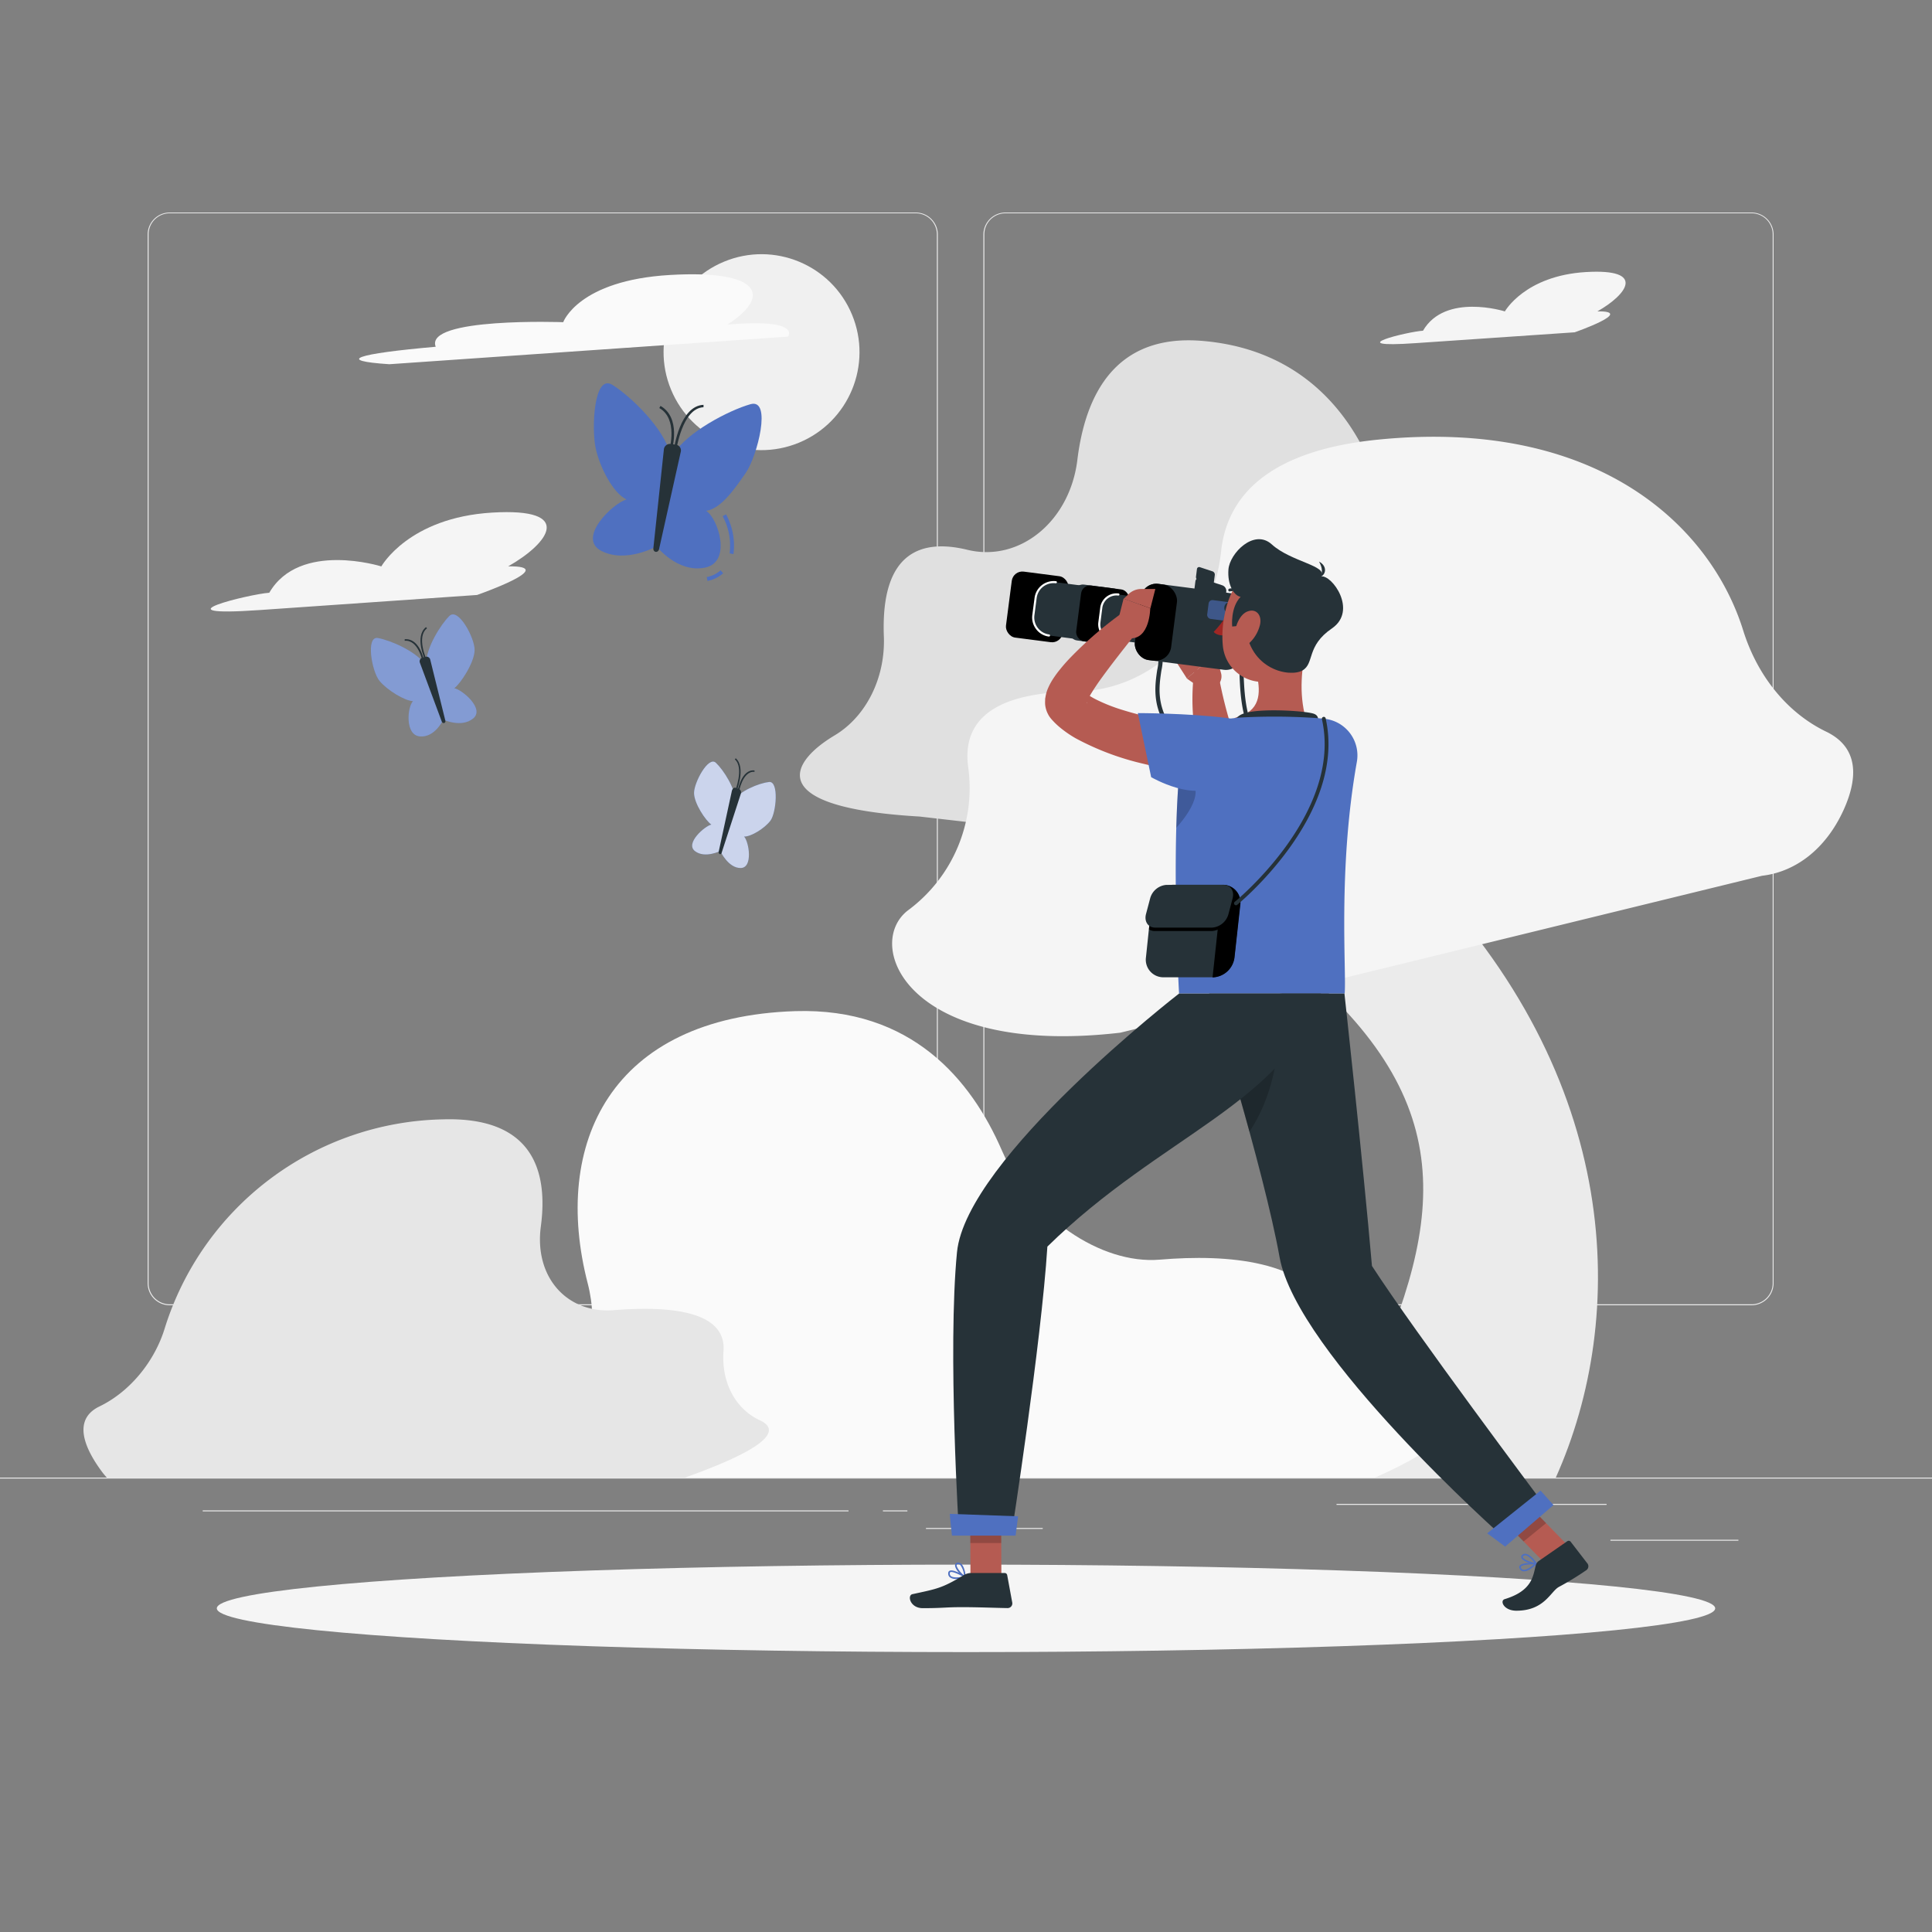 <svg xmlns="http://www.w3.org/2000/svg" viewBox="0 0 500 500"><rect x="0" y="0" width="500" height="500" fill="#808080" stroke="none"/><g id="freepik--background-complete--inject-2"><rect y="382.4" width="500" height="0.25" style="fill:#ebebeb"></rect><rect x="416.78" y="398.49" width="33.12" height="0.25" style="fill:#ebebeb"></rect><rect x="239.64" y="395.44" width="30.22" height="0.25" style="fill:#ebebeb"></rect><rect x="345.89" y="389.21" width="69.89" height="0.25" style="fill:#ebebeb"></rect><rect x="52.46" y="390.89" width="167.14" height="0.25" style="fill:#ebebeb"></rect><rect x="228.5" y="390.89" width="6.33" height="0.25" style="fill:#ebebeb"></rect><path d="M237,337.8H43.91a5.71,5.71,0,0,1-5.7-5.71V60.66A5.71,5.71,0,0,1,43.91,55H237a5.71,5.71,0,0,1,5.71,5.71V332.09A5.71,5.71,0,0,1,237,337.8ZM43.91,55.2a5.46,5.46,0,0,0-5.45,5.46V332.09a5.46,5.46,0,0,0,5.45,5.46H237a5.47,5.47,0,0,0,5.46-5.46V60.66A5.47,5.47,0,0,0,237,55.2Z" style="fill:#ebebeb"></path><path d="M453.31,337.8H260.21a5.72,5.72,0,0,1-5.71-5.71V60.66A5.72,5.72,0,0,1,260.21,55h193.1A5.71,5.71,0,0,1,459,60.66V332.09A5.71,5.71,0,0,1,453.31,337.8ZM260.21,55.2a5.47,5.47,0,0,0-5.46,5.46V332.09a5.47,5.47,0,0,0,5.46,5.46h193.1a5.47,5.47,0,0,0,5.46-5.46V60.66a5.47,5.47,0,0,0-5.46-5.46Z" style="fill:#ebebeb"></path><path d="M345.83,259.08c35.79,36.38,23.72,69.05-.46,118.54-.79,1.59-1.54,3.19-2.33,4.78h59.6c18.58-41.45,17.59-103.28-36.07-157.84-29.69-30.19-31.85-44.27-32-46.23,1.41-2.3,7.87-5.85,13.64-6.78,9.19-1.52,15.78-12.41,14.62-24.41s-9.48-20.56-18.73-19.23c-3.58.52-35.21,6.12-42.12,38.38C294.39,201.78,323.39,236.23,345.83,259.08Z" style="fill:#ebebeb"></path><path d="M238,211.32l105.23,12.09c8.91,1,17.56-3.87,22.36-12.65,5.24-9.57,9.54-21.73,3.07-28.89a30.09,30.09,0,0,1-7.56-22c1.91-30.42-10.54-68.39-50-71.65-22.34-1.85-30.2,13.79-32.28,30.8-1.93,15.88-14.93,26.55-28.45,23.27-11.9-2.9-22.48.49-21.63,22.4.42,10.69-4.54,20.72-12.73,25.62C204.22,197.35,197.68,209,238,211.32Z" style="fill:#e0e0e0"></path><path d="M158.38,380.48c.89.68,1.79,1.31,2.71,1.92H355.88c17.29-7.71,26-15,14.29-19.3-10.43-3.85-20.26-12.77-25.49-23.38C338,326.26,318.06,324.49,300.1,326c-15.24,1.26-33.38-11.13-40.84-28.32-7.94-18.28-23.41-36.92-53.43-36C158,263.22,142.76,296,152.1,332.14c2.89,11.16.33,21.34-7.12,26.31C138.11,363.05,148.79,373.16,158.38,380.48Z" style="fill:#fafafa"></path><path d="M26.41,380.92a16.28,16.28,0,0,0,1.25,1.48H177.27c16.64-5.92,26.49-11.52,19.38-14.83-6.34-2.95-10-9.8-9.41-17.95.76-10.34-13.82-11.7-28.26-10.56-12.25,1-20.8-8.54-19-21.74,1.86-14.05-1.91-28.36-25.38-27.63A77,77,0,0,0,42.62,343.8c-2.63,8.57-9,16.39-16.91,20.2C18.43,367.54,22.23,375.3,26.41,380.92Z" style="fill:#e6e6e6"></path><path d="M289.93,267.26,456,226.65c8.65-1,16.46-6.87,21.07-16.92,3.49-7.63,4.5-16.07-4.48-20.39-10.34-5-17.88-14.73-21.46-26.2-8.51-27.27-38-55-94.42-49.37-29.25,2.91-39.25,15.23-40.7,29-2.19,20.72-18.28,36-37.81,36.22-16.35.17-29.66,4.69-27.63,19.59a39.32,39.32,0,0,1-15.44,36.91C223.3,244.23,234.53,273.68,289.93,267.26Z" style="fill:#f5f5f5"></path><circle cx="197.09" cy="91.14" r="25.35" transform="translate(-19.88 82.36) rotate(-22.5)" style="fill:#f0f0f0"></circle><path d="M188.24,84c11.37-7.28,9-14.22-14.81-12.84s-27.67,12.22-27.67,12.22-36-1.32-33,6.36c-20.53,1.81-26.13,3.59-12,4.52l103.18-7.15S207.62,82.35,188.24,84Z" style="fill:#fafafa"></path><path d="M67.23,157.88l56.23-3.9s21.74-7.58,8.06-7.41c10.42-5.91,17.48-15.21-4.16-13.91s-28.67,13.93-28.67,13.93-21.15-6.66-29,6.81C64.58,153.76,39.82,159.78,67.23,157.88Z" style="fill:#f5f5f5"></path><path d="M366.43,88.8,407.52,86s15.89-5.54,5.89-5.42c7.62-4.32,12.78-11.12-3-10.17s-20.95,10.18-20.95,10.18-15.45-4.87-21.19,5C364.5,85.79,346.4,90.19,366.43,88.8Z" style="fill:#f5f5f5"></path></g><g id="freepik--Shadow--inject-2"><ellipse id="freepik--path--inject-2" cx="250" cy="416.24" rx="193.89" ry="11.32" style="fill:#f5f5f5"></ellipse></g><g id="freepik--Butterflies--inject-2"><path d="M173.38,117.39c-1.39-6.26-9.93-14.66-14.84-17.76s-5.44,11.24-4.41,16.22,4.51,11.77,8,13.41c-3.56,1-12.87,10-6.53,13.3s14.31-1.15,14.31-1.15Z" style="fill:#4F70C0"></path><path d="M183.1,150.34l-.2-1a7.38,7.38,0,0,0,3.59-1.74l.67.75A8.46,8.46,0,0,1,183.1,150.34Z" style="fill:#4F70C0"></path><path d="M189.82,143.4l-1-.18a16,16,0,0,0-1.8-9.64l.88-.47A16.94,16.94,0,0,1,189.82,143.4Z" style="fill:#4F70C0"></path><path d="M174.33,117.53c3.35-5.61,14.2-11.3,19.88-12.92s1.74,13.49-1.16,17.7-6.41,9.3-10.29,9.9c3.08,1.92,6.77,13.29-.34,14.7s-12.49-5.5-12.49-5.5Z" style="fill:#4F70C0"></path><path d="M169.09,141.89l2.71-25.47a1.6,1.6,0,0,1,1.65-1.54l1.62.23a1.51,1.51,0,0,1,1.09,1.92l-5.59,25.07C170.33,143.18,169,143,169.09,141.89Z" style="fill:#263238"></path><path d="M173.86,116.47l-.6-.18c0-.07,2.26-7.89-2.63-10.69l.31-.55C176.26,108.1,174,116.13,173.86,116.47Z" style="fill:#263238"></path><path d="M175,116.56l-.62-.08c.06-.47,1.56-11.43,7.69-11.71l0,.62C176.53,105.65,175.05,116.45,175,116.56Z" style="fill:#263238"></path><path d="M110.3,171.55c.07-4,3.71-9.86,6-12.14s6.55,5.64,6.53,8.81-3.57,8.62-5.26,9.89c2,.36,7.93,5.29,4.91,7.81s-7.74.33-7.74.33Z" style="fill:#4F70C0"></path><path d="M110.3,171.55c.07-4,3.71-9.86,6-12.14s6.55,5.64,6.53,8.81-3.57,8.62-5.26,9.89c2,.36,7.93,5.29,4.91,7.81s-7.74.33-7.74.33Z" style="fill:#fff;opacity:0.3"></path><path d="M109.81,171.7c-2.39-3.24-8.78-6-12-6.58s-1.59,8.69.41,11.1,6.53,5.15,8.66,5.24c-1.43,1.42-2.17,8.76,1.77,9.12s6.06-4.33,6.06-4.33Z" style="fill:#4F70C0"></path><path d="M109.81,171.7c-2.39-3.24-8.78-6-12-6.58s-1.59,8.69.41,11.1,6.53,5.15,8.66,5.24c-1.43,1.42-2.17,8.76,1.77,9.12s6.06-4.33,6.06-4.33Z" style="fill:#fff;opacity:0.3"></path><path d="M115.25,186.48l-3.89-15.7a1,1,0,0,0-1.16-.82l-1,.28a1,1,0,0,0-.52,1.3l5.65,15.2C114.58,187.39,115.42,187.16,115.25,186.48Z" style="fill:#263238"></path><path d="M110.08,171c-.12-.25-2.89-6.34.18-8.7l.25.31c-2.83,2.17-.1,8.17-.07,8.23Z" style="fill:#263238"></path><path d="M109.35,171.13s-1.1-5.61-4.62-5.3l0-.39c3.87-.36,5,5.38,5,5.62Z" style="fill:#263238"></path><path d="M190.36,207.48c0-3.41-3.14-8.23-5.09-10.07s-5.65,5.1-5.65,7.8,3,7.18,4.48,8.19c-1.72.39-6.84,4.86-4.25,6.86s6.65-.07,6.65-.07Z" style="fill:#4F70C0"></path><path d="M190.36,207.48c0-3.41-3.14-8.23-5.09-10.07s-5.65,5.1-5.65,7.8,3,7.18,4.48,8.19c-1.72.39-6.84,4.86-4.25,6.86s6.65-.07,6.65-.07Z" style="fill:#fff;opacity:0.7"></path><path d="M189.56,207.48c1.76-2.77,6.86-4.8,9.47-5.1s1.86,8,.36,10-5.06,4.19-6.82,4.12c1.28,1.39,2.35,8.1-.88,8.14s-5.27-4.37-5.27-4.37Z" style="fill:#4F70C0"></path><path d="M189.56,207.48c1.76-2.77,6.86-4.8,9.47-5.1s1.86,8,.36,10-5.06,4.19-6.82,4.12c1.28,1.39,2.35,8.1-.88,8.14s-5.27-4.37-5.27-4.37Z" style="fill:#fff;opacity:0.7"></path><path d="M186,220.41l3.4-15.69c.12-.58.59-1,1-.82l.86.28a1,1,0,0,1,.45,1.29l-4.94,15.2C186.62,221.32,185.89,221.09,186,220.41Z" style="fill:#263238"></path><path d="M190.57,204.91l-.34-.13c0-.07,2.42-6.08-.06-8.27l.24-.27C193.09,198.59,190.67,204.66,190.57,204.91Z" style="fill:#263238"></path><path d="M191.21,205.06l-.36-.06c0-.24,1-6,4.42-5.61l0,.36C192.16,199.45,191.22,205,191.21,205.06Z" style="fill:#263238"></path></g><g id="freepik--Character--inject-2"><path d="M316,174.19l-1.36-4.92-7.5,6.31a45.7,45.7,0,0,0,4.56,2.95,2.5,2.5,0,0,0,3.38-.9l.61-1A3.13,3.13,0,0,0,316,174.19Z" style="fill:#b55b52"></path><polygon points="307.7 163.95 304.28 171.09 307.16 175.58 314.66 169.27 307.7 163.95" style="fill:#b55b52"></polygon><rect x="294.34" y="152.28" width="27.84" height="19.88" rx="4.08" transform="translate(23.36 -38.2) rotate(7.37)" style="fill:#263238"></rect><path d="M333.42,209.23c-4.59,0-13.06-3.89-24-12.81-11.89-9.73-10.76-17.37-9.94-23a13.69,13.69,0,0,0,.15-5.33l1.05-.29a14.37,14.37,0,0,1-.12,5.78c-.83,5.62-1.86,12.62,9.55,22,14.55,11.91,23.74,14.06,25.61,11.79,1.21-1.46-.47-5.51-7-11-7.32-6.1-7.69-15.44-7.95-22.25a27,27,0,0,0-.61-6l1-.33a26.84,26.84,0,0,1,.67,6.31c.26,6.61.6,15.66,7.56,21.45,6.38,5.31,9.12,10.1,7.15,12.49A3.94,3.94,0,0,1,333.42,209.23Z" style="fill:#263238"></path><path d="M315.59,157.35l-5.66-1.87a1.54,1.54,0,0,1-1-1.59l.44-3.46a1,1,0,0,1,1.33-.81l5.66,1.87a1.55,1.55,0,0,1,1,1.59l-.45,3.46A1,1,0,0,1,315.59,157.35Z" style="fill:#263238"></path><path d="M313.37,151.25l-3.27-1.08a.88.88,0,0,1-.58-.91l.25-2a.57.57,0,0,1,.77-.47l3.26,1.08a.89.89,0,0,1,.59.92l-.26,2A.55.55,0,0,1,313.37,151.25Z" style="fill:#263238"></path><rect x="261.03" y="148.46" width="14.81" height="17.22" rx="2.77" transform="translate(22.37 -33.14) rotate(7.37)"></rect><rect x="267.61" y="151.27" width="19.46" height="13.9" rx="4.68" transform="translate(22.59 -34.27) rotate(7.37)" style="fill:#263238"></rect><path d="M271.44,164.74h0a4.88,4.88,0,0,1-3.28-1.9,4.94,4.94,0,0,1-1-3.65l.59-4.5a5,5,0,0,1,5.54-4.28.27.27,0,1,1-.07.54,4.41,4.41,0,0,0-4.93,3.81l-.59,4.5a4.44,4.44,0,0,0,3.81,4.94.26.26,0,0,1,.24.3A.28.28,0,0,1,271.44,164.74Z" style="fill:#fff"></path><rect x="277.25" y="151.74" width="12.53" height="14.57" rx="2.34" transform="translate(22.74 -35.06) rotate(7.37)" style="fill:#263238"></rect><rect x="279.1" y="151.98" width="12.53" height="14.57" rx="2.34" transform="translate(22.79 -35.29) rotate(7.37)"></rect><rect x="284.66" y="154.36" width="16.46" height="11.76" rx="3.96" transform="translate(22.97 -36.25) rotate(7.37)" style="fill:#263238"></rect><path d="M287.9,165.79h0a4.24,4.24,0,0,1-3.65-4.74l.49-3.81a4.24,4.24,0,0,1,4.74-3.65.26.26,0,0,1,.23.3.28.28,0,0,1-.3.24,3.7,3.7,0,0,0-4.13,3.18l-.49,3.81a3.7,3.7,0,0,0,3.18,4.13.26.26,0,0,1,.23.3A.26.26,0,0,1,287.9,165.79Z" style="fill:#fff"></path><rect x="312.58" y="155.6" width="6.86" height="4.9" rx="1" transform="translate(22.88 -39.23) rotate(7.37)" style="fill:#4F70C0;opacity:0.6"></rect><rect x="294.42" y="151.1" width="9.46" height="19.88" rx="4.08" transform="translate(23.13 -37.04) rotate(7.37)"></rect><path d="M314.34,188.73h-.28a5.07,5.07,0,0,0-.76.06c-11.82,7.9,1.58,13.84-.78,11.83l.41.1.15,0h.05l-.17,0-.51-.06-1.09-.13c-.74-.09-1.47-.2-2.2-.31-1.47-.21-2.94-.45-4.4-.7-2.94-.5-5.86-1.13-8.78-1.84a70.28,70.28,0,0,1-17.56-6.59A28.92,28.92,0,0,1,274,188c-.36-.32-.72-.65-1.07-1l-.53-.56-.13-.14-.26-.3a6.26,6.26,0,0,1-.82-1.25,6.8,6.8,0,0,1-.71-2.44,8.27,8.27,0,0,1,0-1c0-.29,0-.54.07-.81a9.58,9.58,0,0,1,.61-2.23,16.58,16.58,0,0,1,1.48-2.74c.51-.76,1-1.44,1.52-2.08a45.32,45.32,0,0,1,3.12-3.53,99,99,0,0,1,13.52-11.56l4.1,4.38c-3.49,4.44-7.09,8.92-10.25,13.33-.78,1.1-1.52,2.21-2.17,3.27a16.91,16.91,0,0,0-.84,1.52,4.63,4.63,0,0,0-.42,1.11c0,.08,0,.1.07-.15a2.23,2.23,0,0,0,0-.27,2.2,2.2,0,0,0,0-.44,4,4,0,0,0-.41-1.42,4,4,0,0,0-.53-.81c-.16-.18-.09-.1-.07-.09l.05.05.23.21c.17.14.34.28.53.42a18.73,18.73,0,0,0,2.78,1.66,44.21,44.21,0,0,0,7.05,2.73c2.52.78,5.15,1.44,7.81,2s5.38,1.1,8.1,1.59c1.36.24,2.73.46,4.1.66l2.06.31,1,.16.55.08.37.06.18,0,.22,0,.44.11c-2.35-2,11.06,3.94-.77,11.84a5.74,5.74,0,0,1-.79.07h-.52Z" style="fill:#b55b52"></path><path d="M295.31,152.43H299l-1.28,5-6.9-2.48,1.2-1.15A4.77,4.77,0,0,1,295.31,152.43Z" style="fill:#b55b52"></path><path d="M289.06,161.73l1.72-6.8,6.9,2.48s-.05,8.19-5.37,7.77Z" style="fill:#b55b52"></path><path d="M345.23,204.14c-.6.22-.84.28-1.21.4l-1,.27c-.63.16-1.26.3-1.88.41-1.24.24-2.46.37-3.67.49a43.1,43.1,0,0,1-7.19-.05,47.17,47.17,0,0,1-7-1.11c-1.14-.25-2.26-.57-3.36-.91l-.83-.25-.48-.15c-.26-.08-.53-.17-.79-.27a10.73,10.73,0,0,1-2.73-1.6,13.33,13.33,0,0,1-3.21-3.93,22,22,0,0,1-1.61-3.77,36.73,36.73,0,0,1-1.38-7,57.5,57.5,0,0,1,.22-13.38h6A113.42,113.42,0,0,0,317.73,185a32.91,32.91,0,0,0,1.9,5.13,11.21,11.21,0,0,0,1.13,1.9,2.3,2.3,0,0,0,.9.81c.06,0,.06,0,0-.07s0,0,0,0h.11l.18,0,.7.13,1.4.24,1.41.18c.93.16,1.86.2,2.79.3s1.85.13,2.76.13a44,44,0,0,0,5.42-.2c.87-.09,1.74-.2,2.57-.35l1.21-.23.54-.12c.14,0,.41-.12.3-.07Z" style="fill:#b55b52"></path><path d="M338.49,165.2c-1.82,8.11-2.27,14.15-.63,20.55,0,0-1.83,5.93-12.7,5.93-12,0-5.49-5.93-5.49-5.93,6.59-1.56,6.61-6.41,5.64-10.95Z" style="fill:#b55b52"></path><path d="M340,189.42c.93-1.88,2-4,0-4.71-2.12-.74-13.85-1.49-17.95-.1a4.33,4.33,0,0,0-3.11,5.2Z" style="fill:#263238"></path><path d="M395.84,406.2a10.94,10.94,0,0,0,1.83-1.4.22.22,0,0,0,.05-.23.19.19,0,0,0-.18-.13c-.38,0-3.69-.12-4.28.79a.66.66,0,0,0,0,.68,1.23,1.23,0,0,0,.91.74A2.69,2.69,0,0,0,395.84,406.2Zm1.16-1.36c-1.14,1-2.16,1.51-2.77,1.4a.87.87,0,0,1-.62-.51c-.07-.15,0-.23,0-.28C393.91,405,395.68,404.83,397,404.84Z" style="fill:#4F70C0"></path><path d="M397.63,404.82a.2.2,0,0,0,.08-.08.2.2,0,0,0,0-.21c-.06-.09-1.49-2.18-2.79-2.4a1.19,1.19,0,0,0-.9.21h0a.69.69,0,0,0-.3.8c.32.94,2.79,1.73,3.82,1.71A.17.17,0,0,0,397.63,404.82Zm-3.29-2.2a.76.76,0,0,1,.5-.08c.83.14,1.8,1.28,2.26,1.87-1.12-.15-2.81-.85-3-1.41,0-.05-.05-.17.16-.33h0Z" style="fill:#4F70C0"></path><polygon points="406.84 401.09 401.02 405.82 387.17 391.59 392.98 386.86 406.84 401.09" style="fill:#b55b52"></polygon><path d="M398.2,404l7.39-5.12a.67.67,0,0,1,.86.07l4.26,5.53a1.23,1.23,0,0,1-.16,1.87,75,75,0,0,1-7.16,4.37c-2.11,1.2-3.72,6.13-10.95,6.13-3.28,0-4.38-2.61-3-3,7.11-2.17,7.31-6,8-8.67A2,2,0,0,1,398.2,404Z" style="fill:#263238"></path><path d="M305.14,257.13H348c.49-5.89-1.79-32.27,3.16-60A9.53,9.53,0,0,0,342.59,186c-1.22-.12-2.47-.22-3.72-.28a159.87,159.87,0,0,0-18.19,0c-2.69.25-5.33.68-7.47,1.1-3.48.69-6.73,3.15-7.25,6.66-3.23,21.65-.82,63.63-.82,63.63" style="fill:#4F70C0"></path><path d="M313.81,252.92H301.16a4.54,4.54,0,0,1-4.59-5.14L298,234.11a5.89,5.89,0,0,1,5.69-5.14h12.65a4.54,4.54,0,0,1,4.59,5.14l-1.48,13.67A5.87,5.87,0,0,1,313.81,252.92Z" style="fill:#263238"></path><path d="M316.38,229l-2.57,23.95a5.87,5.87,0,0,0,5.68-5.14L321,234.11A4.54,4.54,0,0,0,316.38,229Z"></path><path d="M319.88,234.28a.5.5,0,0,1-.32-.89c.28-.23,28-22.95,22.55-47.26a.5.5,0,0,1,.38-.6.49.49,0,0,1,.59.38c5.57,24.92-22.6,48-22.89,48.26A.51.51,0,0,1,319.88,234.28Z" style="fill:#263238"></path><path d="M316.57,229.9l-14.83,0a3.71,3.71,0,0,0-1.44.32,5.81,5.81,0,0,0-2.25,3.93l-.69,6.35a2.48,2.48,0,0,0,1.46.45l14.83,0a4.69,4.69,0,0,0,4.17-3.47l1.09-4.08C319.41,231.47,318.36,229.9,316.57,229.9Z"></path><path d="M313.75,240.06l-14.83,0c-1.79,0-2.84-1.57-2.34-3.49l1.08-4.08a4.72,4.72,0,0,1,4.18-3.48l14.83,0c1.79,0,2.84,1.58,2.33,3.49l-1.08,4.08A4.72,4.72,0,0,1,313.75,240.06Z" style="fill:#263238"></path><path d="M305.15,200.6c-.37,4.25-.6,8.89-.73,13.63C309.19,208.93,312.44,202.33,305.15,200.6Z" style="opacity:0.2"></path><path d="M315.17,202.76c-5.68,5.08-17.25-1.63-17.25-1.63l-3.45-16.58s12.81,0,22.83,1.24C328.49,187.11,321.56,197,315.17,202.76Z" style="fill:#4F70C0"></path><g style="opacity:0.2"><polygon points="392.98 386.86 387.17 391.6 394.31 398.93 400.13 394.19 392.98 386.86"></polygon></g><path d="M312.93,257.13s14.11,45.3,18.22,68.21c4.49,25.09,57.82,72.39,57.82,72.39l9.94-9.26s-32.85-43.82-43.85-60.85c-2.34-27-7.12-70.49-7.12-70.49Z" style="fill:#263238"></path><path d="M384.88,396.82s4.65,3.43,4.65,3.43l12.52-10.74-3.35-3.74Z" style="fill:#4F70C0"></path><path d="M319.88,280.47c1.13,3.94,2.31,8.14,3.47,12.41,6.32-9.3,7.19-20.61,7.19-20.61Z" style="opacity:0.2"></path><path d="M318.38,157.24c-.09.64-.5,1.12-.92,1.08s-.69-.6-.6-1.23.51-1.13.93-1.08S318.47,156.6,318.38,157.24Z" style="fill:#263238"></path><path d="M317.94,158.37a24.31,24.31,0,0,1-3.84,5.16c1,1.17,3,.88,3,.88Z" style="fill:#a02724"></path><path d="M318.13,153.06a.36.36,0,0,1-.24-.25.38.38,0,0,1,.27-.47,3.71,3.71,0,0,1,3.31.93.38.38,0,0,1,0,.54.37.37,0,0,1-.53,0,3,3,0,0,0-2.61-.76A.28.28,0,0,1,318.13,153.06Z" style="fill:#263238"></path><path d="M340,158.08c-1.6,7.8-2.13,12.44-6.69,16.06A10.33,10.33,0,0,1,316.46,167c-.69-7.23,2-18.77,10.19-21.11A10.44,10.44,0,0,1,340,158.08Z" style="fill:#b55b52"></path><path d="M322.31,161.84l-3.42.3s-.51-4.9,2.18-7.68c-1.8-.33-3.45-3.17-3.15-7.09.31-4.15,6.63-10.66,11.22-6.48,4.94,4.5,14.65,5.55,12.72,8.29,2.84-.53,9.56,8.85,2.84,13.45s-4.44,9.07-7.64,10.89S323.28,173.46,322.31,161.84Z" style="fill:#263238"></path><path d="M341.54,149.34s1.38-1.27-.18-4C343.63,146.53,343.17,148.89,341.54,149.34Z" style="fill:#263238"></path><path d="M326.1,161.62a9.47,9.47,0,0,1-3,5c-2,1.72-3.63.32-3.58-2,0-2.13,1.14-5.59,3.4-6.4S326.6,159.28,326.1,161.62Z" style="fill:#b55b52"></path><path d="M247.51,408.64a10.75,10.75,0,0,0,2.29-.31.21.21,0,0,0,.06-.38c-.32-.2-3.14-1.93-4.11-1.43a.64.64,0,0,0-.35.58,1.24,1.24,0,0,0,.43,1.1A2.63,2.63,0,0,0,247.51,408.64Zm1.69-.6c-1.49.29-2.63.24-3.11-.16a.85.85,0,0,1-.28-.75.28.28,0,0,1,.13-.25C246.44,406.63,248.05,407.37,249.2,408Z" style="fill:#4F70C0"></path><path d="M249.75,408.33a.2.2,0,0,0,.11,0,.2.2,0,0,0,.09-.19c0-.11-.21-2.63-1.23-3.46a1.15,1.15,0,0,0-.88-.27h0a.68.68,0,0,0-.66.55c-.18,1,1.57,2.89,2.47,3.38A.16.16,0,0,0,249.75,408.33ZM248,404.79a.76.76,0,0,1,.48.18,5,5,0,0,1,1,2.74c-.9-.68-2-2.13-1.9-2.71,0-.05,0-.17.3-.2H248Z" style="fill:#4F70C0"></path><polygon points="259.16 408.31 251.16 408.31 251.08 389.78 259.08 389.78 259.16 408.31" style="fill:#b55b52"></polygon><path d="M251.25,407.09H260a.66.66,0,0,1,.66.55l1.31,7.11a1.21,1.21,0,0,1-1.21,1.42c-3.15-.05-7.69-.24-11.66-.24-4.63,0-4.85.26-10.29.26-3.28,0-4.07-3.32-2.68-3.62,6.31-1.37,7.65-1.52,13.18-4.86A3.9,3.9,0,0,1,251.25,407.09Z" style="fill:#263238"></path><polygon points="251.08 389.78 251.12 399.33 259.12 399.33 259.08 389.78 251.08 389.78" style="opacity:0.2"></polygon><path d="M305.14,257.13s-55.09,42.66-57.47,66.94c-2.47,25.26.54,73.12.54,73.12h13.55s7.73-49.64,9.3-74.57c29.56-29,61.78-37.22,70.8-65.49Z" style="fill:#263238"></path><path d="M245.81,391.79c-.06,0,.55,5.63.55,5.63h16.48l.64-5Z" style="fill:#4F70C0"></path></g></svg>
